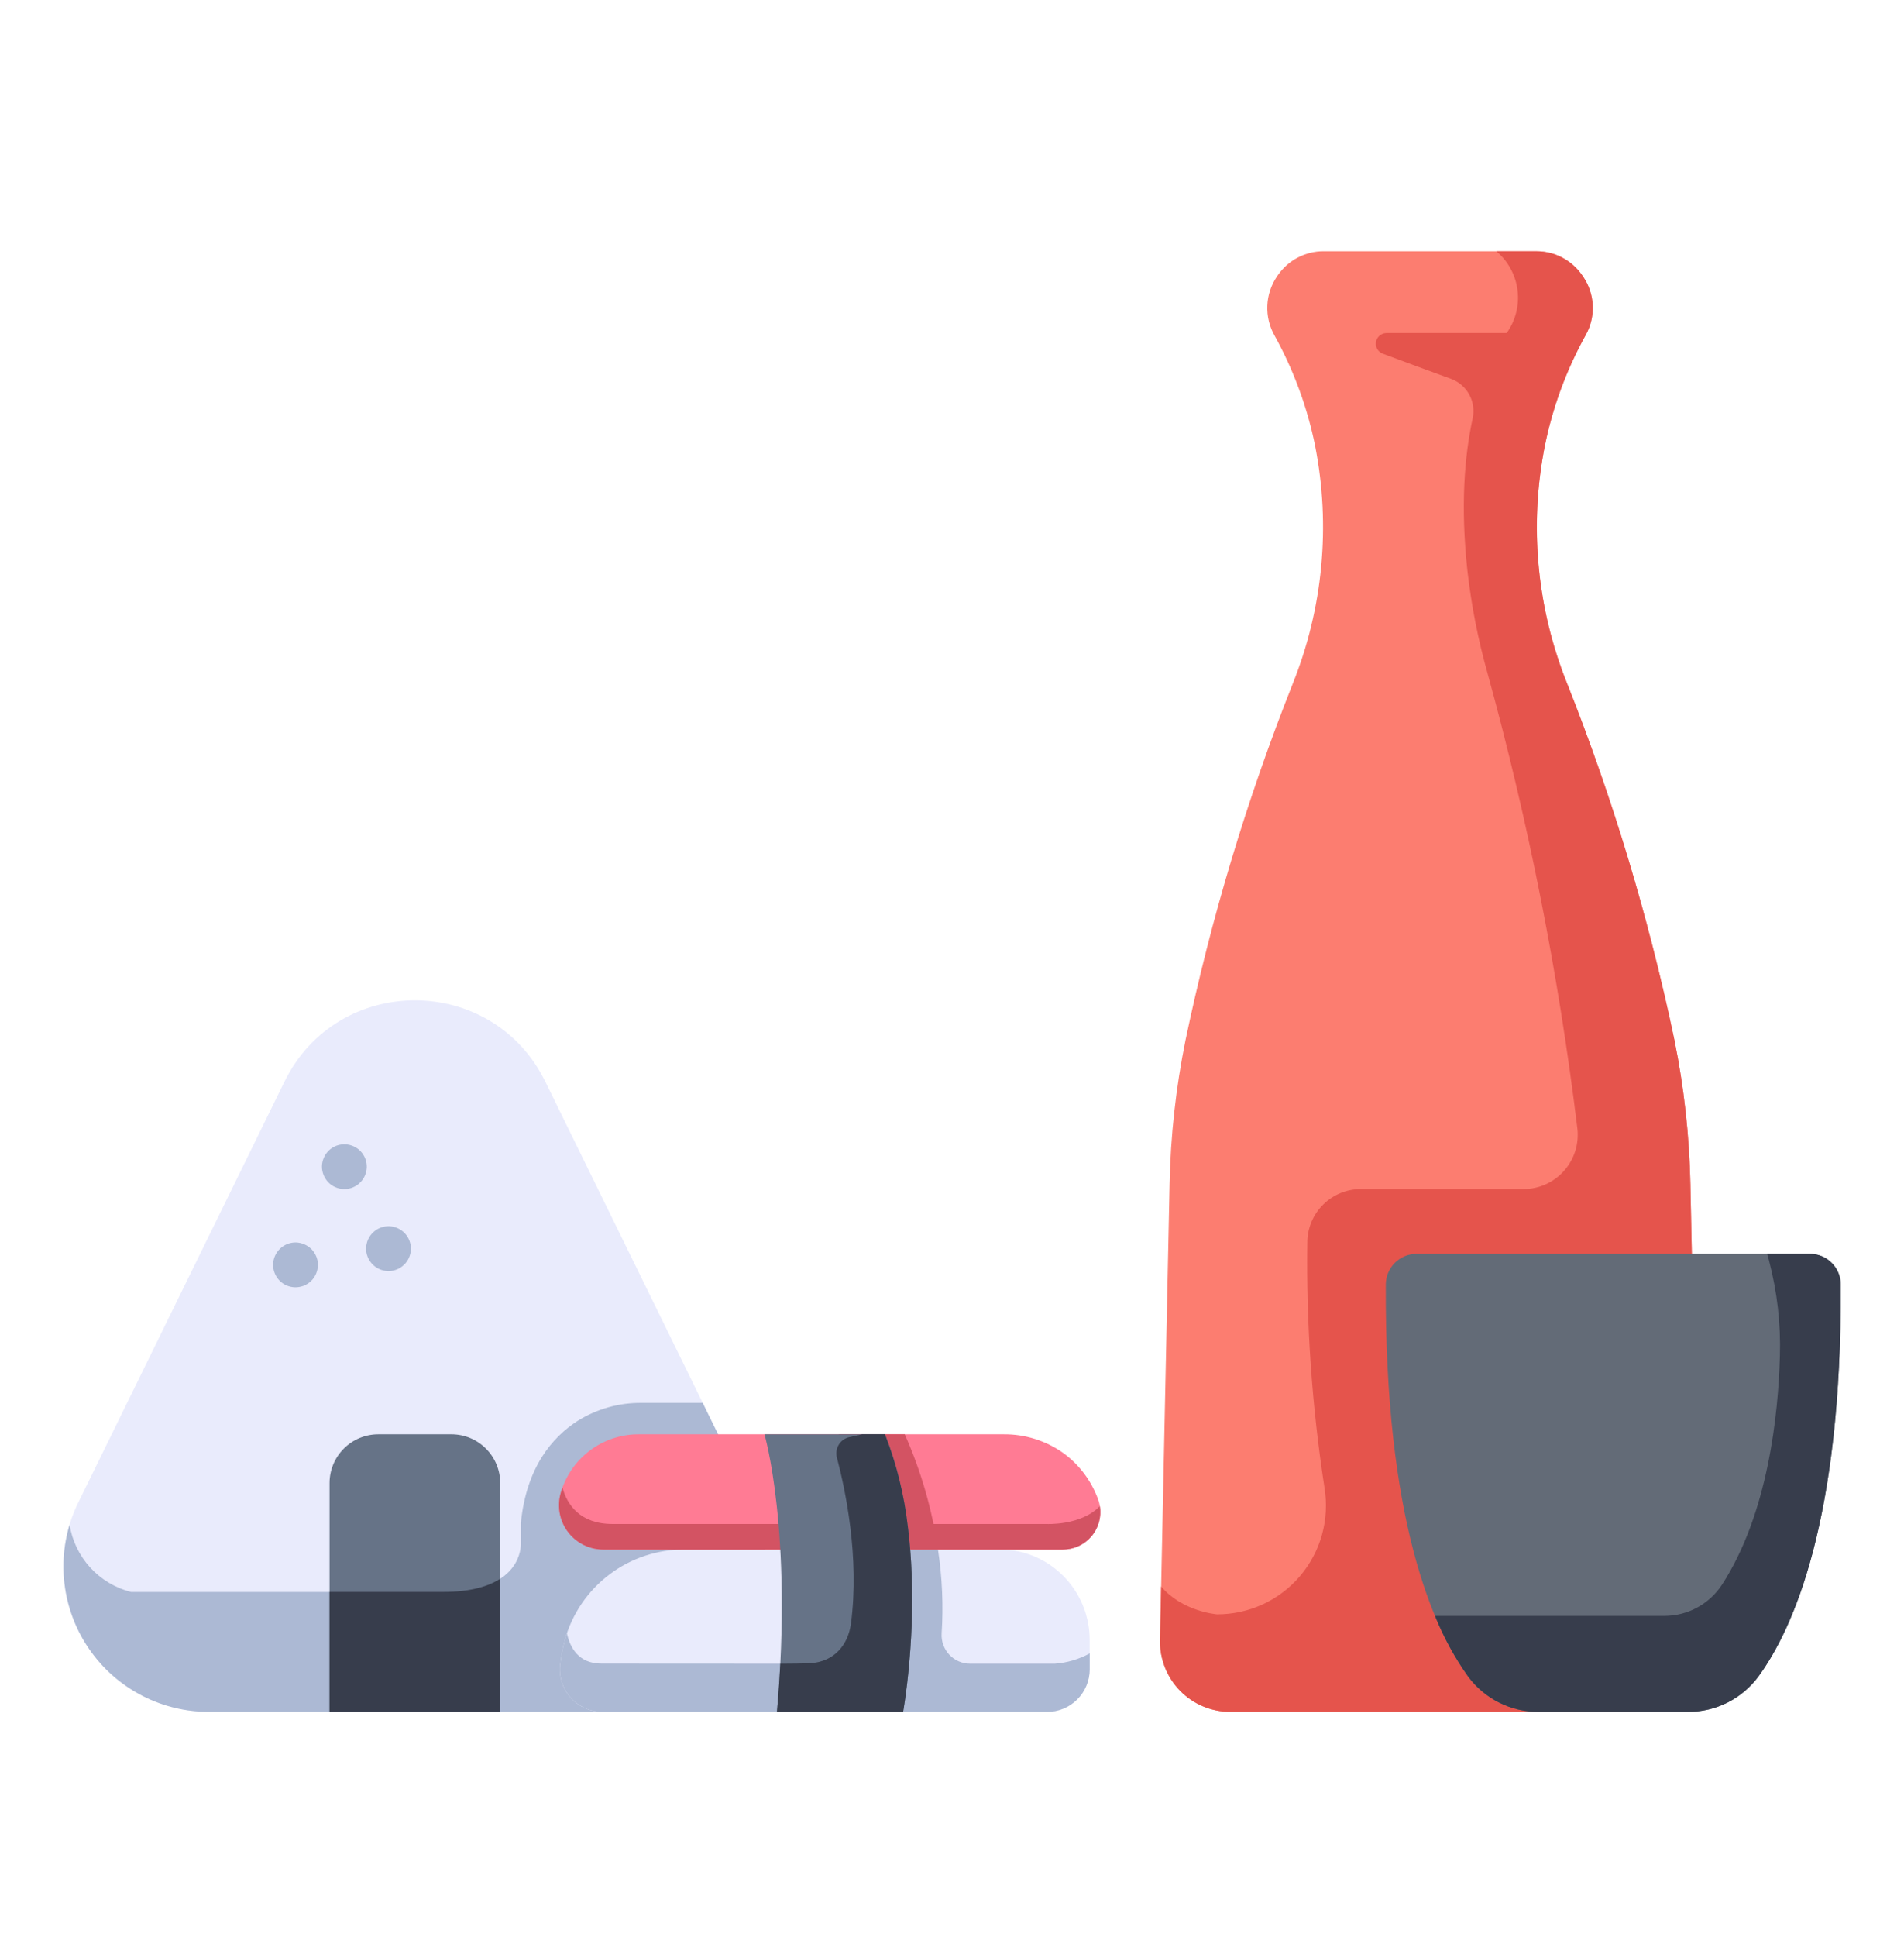 <svg width="60" height="61" viewBox="0 0 60 61" fill="none" xmlns="http://www.w3.org/2000/svg">
<path d="M8.963 34.07L2.467 47.323C2.124 48.021 1.966 48.794 2.005 49.571C2.045 50.347 2.281 51.101 2.693 51.761C3.104 52.42 3.677 52.965 4.357 53.342C5.036 53.719 5.801 53.917 6.578 53.917H19.571C20.348 53.917 21.113 53.719 21.792 53.342C22.472 52.964 23.045 52.42 23.456 51.761C23.867 51.101 24.104 50.347 24.144 49.571C24.183 48.794 24.024 48.021 23.682 47.323L17.186 34.07C15.51 30.652 10.638 30.652 8.963 34.07Z" fill="#E9EBFC"/>
<path d="M22.867 52.515C22.906 52.474 22.946 52.432 22.983 52.39C23.004 52.367 23.023 52.344 23.042 52.321C23.082 52.274 23.122 52.227 23.16 52.179C23.175 52.16 23.189 52.141 23.203 52.123C23.244 52.068 23.285 52.014 23.324 51.958C23.332 51.947 23.339 51.936 23.346 51.925C23.956 51.039 24.233 49.966 24.13 48.896C24.121 48.805 24.11 48.713 24.095 48.622V48.618C24.081 48.528 24.063 48.437 24.042 48.346L24.041 48.341C24.02 48.251 23.997 48.16 23.971 48.069L23.969 48.066C23.943 47.974 23.913 47.884 23.88 47.793C23.823 47.633 23.757 47.477 23.683 47.324L22.143 44.186H20.221C19.508 44.178 18.807 44.375 18.202 44.753C17.415 45.258 16.586 46.205 16.413 47.974V48.662C16.404 48.925 16.241 50.14 13.969 50.14H4.126C3.632 50.014 3.186 49.747 2.842 49.371C2.499 48.994 2.273 48.526 2.193 48.022C1.988 48.706 1.945 49.428 2.069 50.131C2.193 50.834 2.479 51.498 2.905 52.071C3.331 52.644 3.885 53.109 4.523 53.43C5.16 53.75 5.864 53.917 6.578 53.917H19.571C19.674 53.917 19.776 53.914 19.877 53.907C19.911 53.905 19.943 53.901 19.977 53.898C20.044 53.892 20.111 53.887 20.176 53.878C20.216 53.873 20.255 53.866 20.294 53.86C20.352 53.85 20.411 53.842 20.468 53.831C20.51 53.823 20.55 53.813 20.592 53.803C20.646 53.791 20.7 53.779 20.753 53.766C20.795 53.755 20.836 53.742 20.876 53.73C20.927 53.715 20.978 53.7 21.027 53.684C21.07 53.67 21.111 53.655 21.151 53.639C21.199 53.622 21.246 53.604 21.293 53.587C21.335 53.569 21.376 53.551 21.417 53.534C21.462 53.514 21.506 53.494 21.551 53.473C21.592 53.453 21.632 53.432 21.672 53.411C21.713 53.391 21.756 53.368 21.798 53.345C21.839 53.322 21.879 53.298 21.919 53.274C21.958 53.25 21.996 53.227 22.034 53.202C22.072 53.178 22.115 53.149 22.154 53.123C22.189 53.098 22.225 53.073 22.26 53.047C22.3 53.018 22.339 52.989 22.378 52.958C22.411 52.933 22.443 52.907 22.474 52.88C22.514 52.848 22.553 52.815 22.592 52.781C22.62 52.755 22.649 52.729 22.677 52.703C22.716 52.666 22.755 52.63 22.793 52.592C22.819 52.566 22.843 52.541 22.867 52.515Z" fill="#ACB9D4"/>
<path d="M53.268 37.301C53.237 35.777 53.07 34.259 52.767 32.766C51.963 28.931 50.832 25.172 49.385 21.53C48.433 19.159 48.187 16.563 48.679 14.056C48.924 12.836 49.356 11.661 49.958 10.572C50.121 10.286 50.2 9.96 50.187 9.631C50.175 9.302 50.07 8.983 49.886 8.711L49.86 8.673C49.699 8.438 49.484 8.247 49.233 8.114C48.982 7.982 48.702 7.913 48.418 7.913H41.706C41.422 7.913 41.142 7.982 40.891 8.114C40.64 8.247 40.425 8.438 40.264 8.673L40.238 8.711C40.054 8.983 39.949 9.302 39.937 9.631C39.924 9.96 40.003 10.286 40.166 10.572C40.768 11.661 41.2 12.836 41.445 14.056C41.937 16.563 41.691 19.159 40.739 21.53C39.292 25.172 38.16 28.931 37.357 32.766C37.054 34.259 36.886 35.777 36.856 37.301L36.555 51.657C36.548 51.952 36.601 52.245 36.71 52.519C36.818 52.792 36.98 53.042 37.186 53.252C37.392 53.463 37.638 53.63 37.91 53.744C38.181 53.858 38.473 53.917 38.767 53.917H51.356C51.651 53.917 51.943 53.858 52.214 53.744C52.486 53.63 52.732 53.463 52.938 53.252C53.144 53.042 53.306 52.792 53.414 52.519C53.523 52.245 53.575 51.952 53.569 51.657L53.268 37.301Z" fill="#FC7D70"/>
<path d="M13.074 53.917H15.763V46.712C15.763 46.305 15.601 45.914 15.313 45.626C15.025 45.337 14.634 45.175 14.227 45.175H11.921C11.514 45.175 11.123 45.337 10.835 45.625C10.546 45.914 10.385 46.305 10.385 46.712V53.917H13.074Z" fill="#667387"/>
<path d="M10.973 37.442C10.927 37.449 10.881 37.453 10.835 37.451C10.789 37.45 10.742 37.444 10.697 37.434C10.652 37.424 10.608 37.41 10.566 37.39C10.524 37.373 10.483 37.35 10.445 37.324C10.293 37.215 10.189 37.051 10.156 36.867C10.148 36.822 10.144 36.776 10.145 36.729C10.147 36.683 10.152 36.637 10.162 36.592C10.173 36.547 10.187 36.503 10.206 36.461C10.224 36.418 10.247 36.377 10.274 36.34C10.301 36.302 10.331 36.266 10.365 36.234C10.398 36.202 10.434 36.174 10.474 36.15C10.513 36.125 10.554 36.104 10.597 36.087C10.705 36.046 10.822 36.032 10.937 36.046C11.052 36.06 11.161 36.102 11.256 36.168C11.295 36.194 11.331 36.224 11.362 36.259C11.394 36.292 11.423 36.328 11.447 36.368C11.473 36.406 11.494 36.448 11.51 36.491C11.544 36.577 11.56 36.67 11.558 36.762C11.555 36.855 11.534 36.946 11.497 37.031C11.479 37.074 11.456 37.114 11.428 37.152C11.402 37.19 11.373 37.224 11.339 37.255C11.306 37.288 11.269 37.316 11.23 37.341C11.191 37.365 11.15 37.386 11.107 37.404C11.063 37.42 11.019 37.433 10.973 37.442Z" fill="#ACB9D4"/>
<path d="M12.364 40.024C12.318 40.032 12.272 40.035 12.226 40.034C12.133 40.031 12.042 40.011 11.957 39.973C11.915 39.955 11.874 39.932 11.836 39.905C11.684 39.797 11.58 39.633 11.547 39.449C11.515 39.265 11.558 39.075 11.665 38.922C11.692 38.884 11.722 38.849 11.756 38.817C11.789 38.785 11.826 38.757 11.864 38.731C11.904 38.707 11.945 38.686 11.988 38.669C12.075 38.636 12.166 38.619 12.259 38.621C12.352 38.624 12.443 38.644 12.528 38.682C12.57 38.701 12.611 38.724 12.649 38.75C12.802 38.858 12.906 39.022 12.938 39.206C12.97 39.39 12.928 39.579 12.82 39.733C12.794 39.771 12.764 39.806 12.729 39.838C12.696 39.87 12.66 39.899 12.621 39.924C12.582 39.949 12.54 39.97 12.497 39.986C12.454 40.003 12.409 40.016 12.364 40.024Z" fill="#ACB9D4"/>
<path d="M9.433 40.534C9.387 40.542 9.341 40.546 9.295 40.545C9.202 40.542 9.111 40.522 9.026 40.484C8.983 40.466 8.943 40.443 8.905 40.416C8.868 40.39 8.833 40.36 8.802 40.327C8.77 40.293 8.741 40.257 8.716 40.218C8.692 40.179 8.671 40.137 8.654 40.094C8.637 40.051 8.624 40.005 8.616 39.959C8.585 39.776 8.627 39.587 8.734 39.434C8.761 39.396 8.791 39.36 8.825 39.328C8.858 39.296 8.895 39.268 8.933 39.243C8.972 39.218 9.014 39.197 9.057 39.18C9.143 39.147 9.236 39.131 9.328 39.132C9.374 39.134 9.421 39.14 9.466 39.15C9.556 39.171 9.642 39.209 9.718 39.262C9.756 39.289 9.791 39.319 9.824 39.351C9.855 39.385 9.883 39.422 9.908 39.462C9.932 39.5 9.953 39.541 9.97 39.584C9.987 39.627 9.999 39.671 10.008 39.717C10.039 39.901 9.997 40.091 9.89 40.244C9.864 40.283 9.834 40.319 9.799 40.35C9.766 40.383 9.73 40.411 9.69 40.435C9.651 40.46 9.61 40.481 9.567 40.498C9.523 40.514 9.478 40.526 9.433 40.534Z" fill="#ACB9D4"/>
<path d="M17.799 51.654C18.028 50.83 18.522 50.105 19.204 49.59C19.886 49.075 20.718 48.799 21.573 48.804H31.65C31.65 48.804 31.703 48.805 31.792 48.814C32.493 48.889 33.141 49.221 33.611 49.746C34.081 50.271 34.34 50.952 34.337 51.656V52.579C34.337 52.933 34.197 53.274 33.946 53.525C33.695 53.776 33.355 53.917 33 53.917H18.983C18.795 53.917 18.608 53.878 18.436 53.801C18.264 53.725 18.11 53.613 17.985 53.472C17.859 53.332 17.764 53.167 17.707 52.987C17.65 52.808 17.631 52.618 17.652 52.431C17.682 52.169 17.732 51.909 17.799 51.654Z" fill="#E9EBFC"/>
<path d="M21.573 48.804H19.017C18.806 48.805 18.597 48.758 18.407 48.667C18.216 48.575 18.049 48.442 17.918 48.276C17.786 48.111 17.694 47.918 17.649 47.712C17.603 47.505 17.604 47.291 17.653 47.086C17.657 47.07 17.662 47.053 17.666 47.037C17.816 46.498 18.14 46.024 18.587 45.688C19.034 45.351 19.579 45.171 20.138 45.175H31.619C32.294 45.167 32.954 45.373 33.505 45.764C34.009 46.13 34.392 46.639 34.604 47.225C34.668 47.403 34.689 47.594 34.664 47.782C34.639 47.97 34.569 48.149 34.46 48.304C34.351 48.459 34.206 48.585 34.038 48.672C33.87 48.759 33.683 48.805 33.494 48.804H21.573Z" fill="#FF7B94"/>
<path d="M13.969 50.139H10.385V53.917H15.763V49.724C15.402 49.96 14.841 50.139 13.969 50.139Z" fill="#373D4C"/>
<path d="M26.476 48.805H29.557C29.377 47.553 29.025 46.331 28.511 45.175H26.434L26.476 48.805Z" fill="#D35363"/>
<path d="M33.241 52.4H30.573C30.45 52.401 30.329 52.376 30.216 52.328C30.103 52.28 30.002 52.209 29.917 52.12C29.833 52.031 29.768 51.925 29.726 51.81C29.684 51.695 29.666 51.572 29.673 51.45C29.73 50.566 29.691 49.679 29.558 48.804H26.476L26.517 52.4H24.59L18.951 52.397C18.225 52.397 17.96 51.883 17.865 51.444C17.842 51.514 17.818 51.583 17.799 51.654C17.732 51.906 17.683 52.163 17.653 52.423C17.631 52.61 17.649 52.801 17.706 52.981C17.762 53.161 17.857 53.327 17.982 53.469C18.108 53.61 18.262 53.723 18.435 53.8C18.607 53.877 18.794 53.917 18.983 53.917H33C33.176 53.917 33.35 53.883 33.512 53.816C33.675 53.748 33.822 53.65 33.947 53.525C34.071 53.401 34.169 53.253 34.237 53.091C34.304 52.929 34.339 52.755 34.339 52.579V52.077C34 52.261 33.626 52.372 33.241 52.4Z" fill="#ACB9D4"/>
<path d="M34.659 47.437C34.071 48.054 32.985 48 32.985 48H19.308C18.257 48 17.867 47.371 17.724 46.855C17.703 46.915 17.683 46.975 17.666 47.037C17.662 47.053 17.658 47.07 17.654 47.086C17.605 47.291 17.603 47.505 17.649 47.711C17.695 47.918 17.787 48.111 17.918 48.276C18.05 48.442 18.217 48.575 18.407 48.667C18.598 48.758 18.807 48.805 19.018 48.804H33.494C33.665 48.804 33.834 48.767 33.989 48.696C34.144 48.624 34.282 48.52 34.392 48.39C34.503 48.26 34.584 48.107 34.63 47.943C34.676 47.778 34.686 47.605 34.659 47.437Z" fill="#D35363"/>
<path d="M53.268 37.301C53.237 35.776 53.07 34.258 52.767 32.764C51.961 28.919 50.825 25.151 49.373 21.501C48.447 19.19 48.196 16.664 48.648 14.216C48.89 12.925 49.339 11.682 49.979 10.536C50.135 10.252 50.209 9.931 50.192 9.608C50.175 9.285 50.069 8.973 49.884 8.708L49.859 8.672C49.699 8.438 49.484 8.247 49.233 8.115C48.981 7.982 48.702 7.913 48.418 7.914H47.154C47.523 8.223 47.761 8.661 47.821 9.138C47.882 9.616 47.759 10.098 47.479 10.49H43.687C43.61 10.491 43.535 10.519 43.475 10.569C43.416 10.62 43.376 10.689 43.362 10.765C43.348 10.842 43.361 10.921 43.399 10.989C43.437 11.057 43.498 11.109 43.57 11.138C44.264 11.397 45.056 11.69 45.722 11.931C45.968 12.02 46.173 12.197 46.299 12.426C46.425 12.656 46.463 12.924 46.407 13.18C46.148 14.374 46.023 15.944 46.24 17.956C46.364 19.059 46.578 20.15 46.88 21.218C48.173 25.916 49.118 30.704 49.707 35.541C49.735 35.781 49.712 36.024 49.64 36.255C49.567 36.485 49.446 36.698 49.285 36.878C49.125 37.059 48.928 37.203 48.707 37.302C48.487 37.401 48.248 37.452 48.006 37.451H42.884C42.439 37.451 42.012 37.627 41.696 37.94C41.38 38.252 41.201 38.678 41.197 39.122C41.161 41.714 41.343 44.304 41.739 46.865C41.819 47.355 41.792 47.858 41.659 48.337C41.526 48.816 41.29 49.26 40.968 49.639C40.646 50.018 40.245 50.322 39.794 50.53C39.342 50.739 38.851 50.846 38.354 50.846C38.354 50.846 37.262 50.763 36.59 49.969L36.555 51.657C36.549 51.952 36.602 52.245 36.71 52.518C36.819 52.792 36.981 53.042 37.187 53.252C37.393 53.463 37.639 53.63 37.91 53.744C38.182 53.858 38.473 53.917 38.768 53.917H51.356C51.912 53.917 52.447 53.708 52.855 53.333C53.264 52.957 53.516 52.441 53.562 51.888C53.569 51.811 53.571 51.735 53.569 51.658L53.268 37.301Z" fill="#E5544C"/>
<path d="M24.09 45.175C24.09 45.175 24.986 48.218 24.484 53.917H28.459C28.459 53.917 29.39 48.864 27.886 45.175H24.09Z" fill="#667387"/>
<path d="M28.728 49.562C28.709 49.086 28.672 48.594 28.61 48.098C28.497 47.096 28.253 46.114 27.887 45.175H27.172L26.768 45.264C26.698 45.278 26.633 45.307 26.576 45.348C26.518 45.388 26.469 45.44 26.432 45.501C26.395 45.561 26.371 45.628 26.361 45.698C26.35 45.767 26.354 45.839 26.372 45.907C26.629 46.876 27.096 49.04 26.814 51.146C26.725 51.799 26.296 52.335 25.551 52.382C25.248 52.4 24.942 52.397 24.59 52.401C24.565 52.884 24.53 53.39 24.484 53.919H28.459C28.459 53.919 28.569 53.322 28.652 52.388C28.674 52.134 28.695 51.854 28.711 51.555C28.716 51.455 28.721 51.353 28.726 51.249C28.747 50.727 28.752 50.158 28.728 49.562Z" fill="#373D4C"/>
<path d="M58.006 40.452C58.004 40.197 57.901 39.952 57.719 39.772C57.538 39.592 57.292 39.491 57.037 39.491H44.64C44.384 39.491 44.139 39.592 43.957 39.772C43.776 39.952 43.672 40.197 43.67 40.452C43.632 47.843 45.151 51.279 46.262 52.801C46.519 53.149 46.853 53.431 47.239 53.625C47.625 53.819 48.051 53.919 48.483 53.917H53.193C53.625 53.919 54.051 53.819 54.437 53.625C54.823 53.431 55.158 53.149 55.414 52.801C56.525 51.28 58.044 47.843 58.006 40.452Z" fill="#636B77"/>
<path d="M57.037 39.492H55.687C55.706 39.557 55.724 39.624 55.743 39.693C56.003 40.677 56.12 41.694 56.089 42.711C56.04 44.513 55.727 47.657 54.265 49.911C54.068 50.213 53.798 50.461 53.481 50.633C53.163 50.805 52.808 50.894 52.447 50.894H45.22C45.491 51.568 45.841 52.209 46.262 52.802C46.518 53.149 46.853 53.431 47.239 53.625C47.625 53.819 48.051 53.919 48.483 53.918H53.193C53.625 53.919 54.051 53.819 54.437 53.625C54.823 53.431 55.158 53.149 55.414 52.802C56.526 51.279 58.044 47.844 58.006 40.453C58.004 40.197 57.901 39.953 57.719 39.773C57.538 39.592 57.292 39.492 57.037 39.492Z" fill="#373D4C"/>
</svg>

